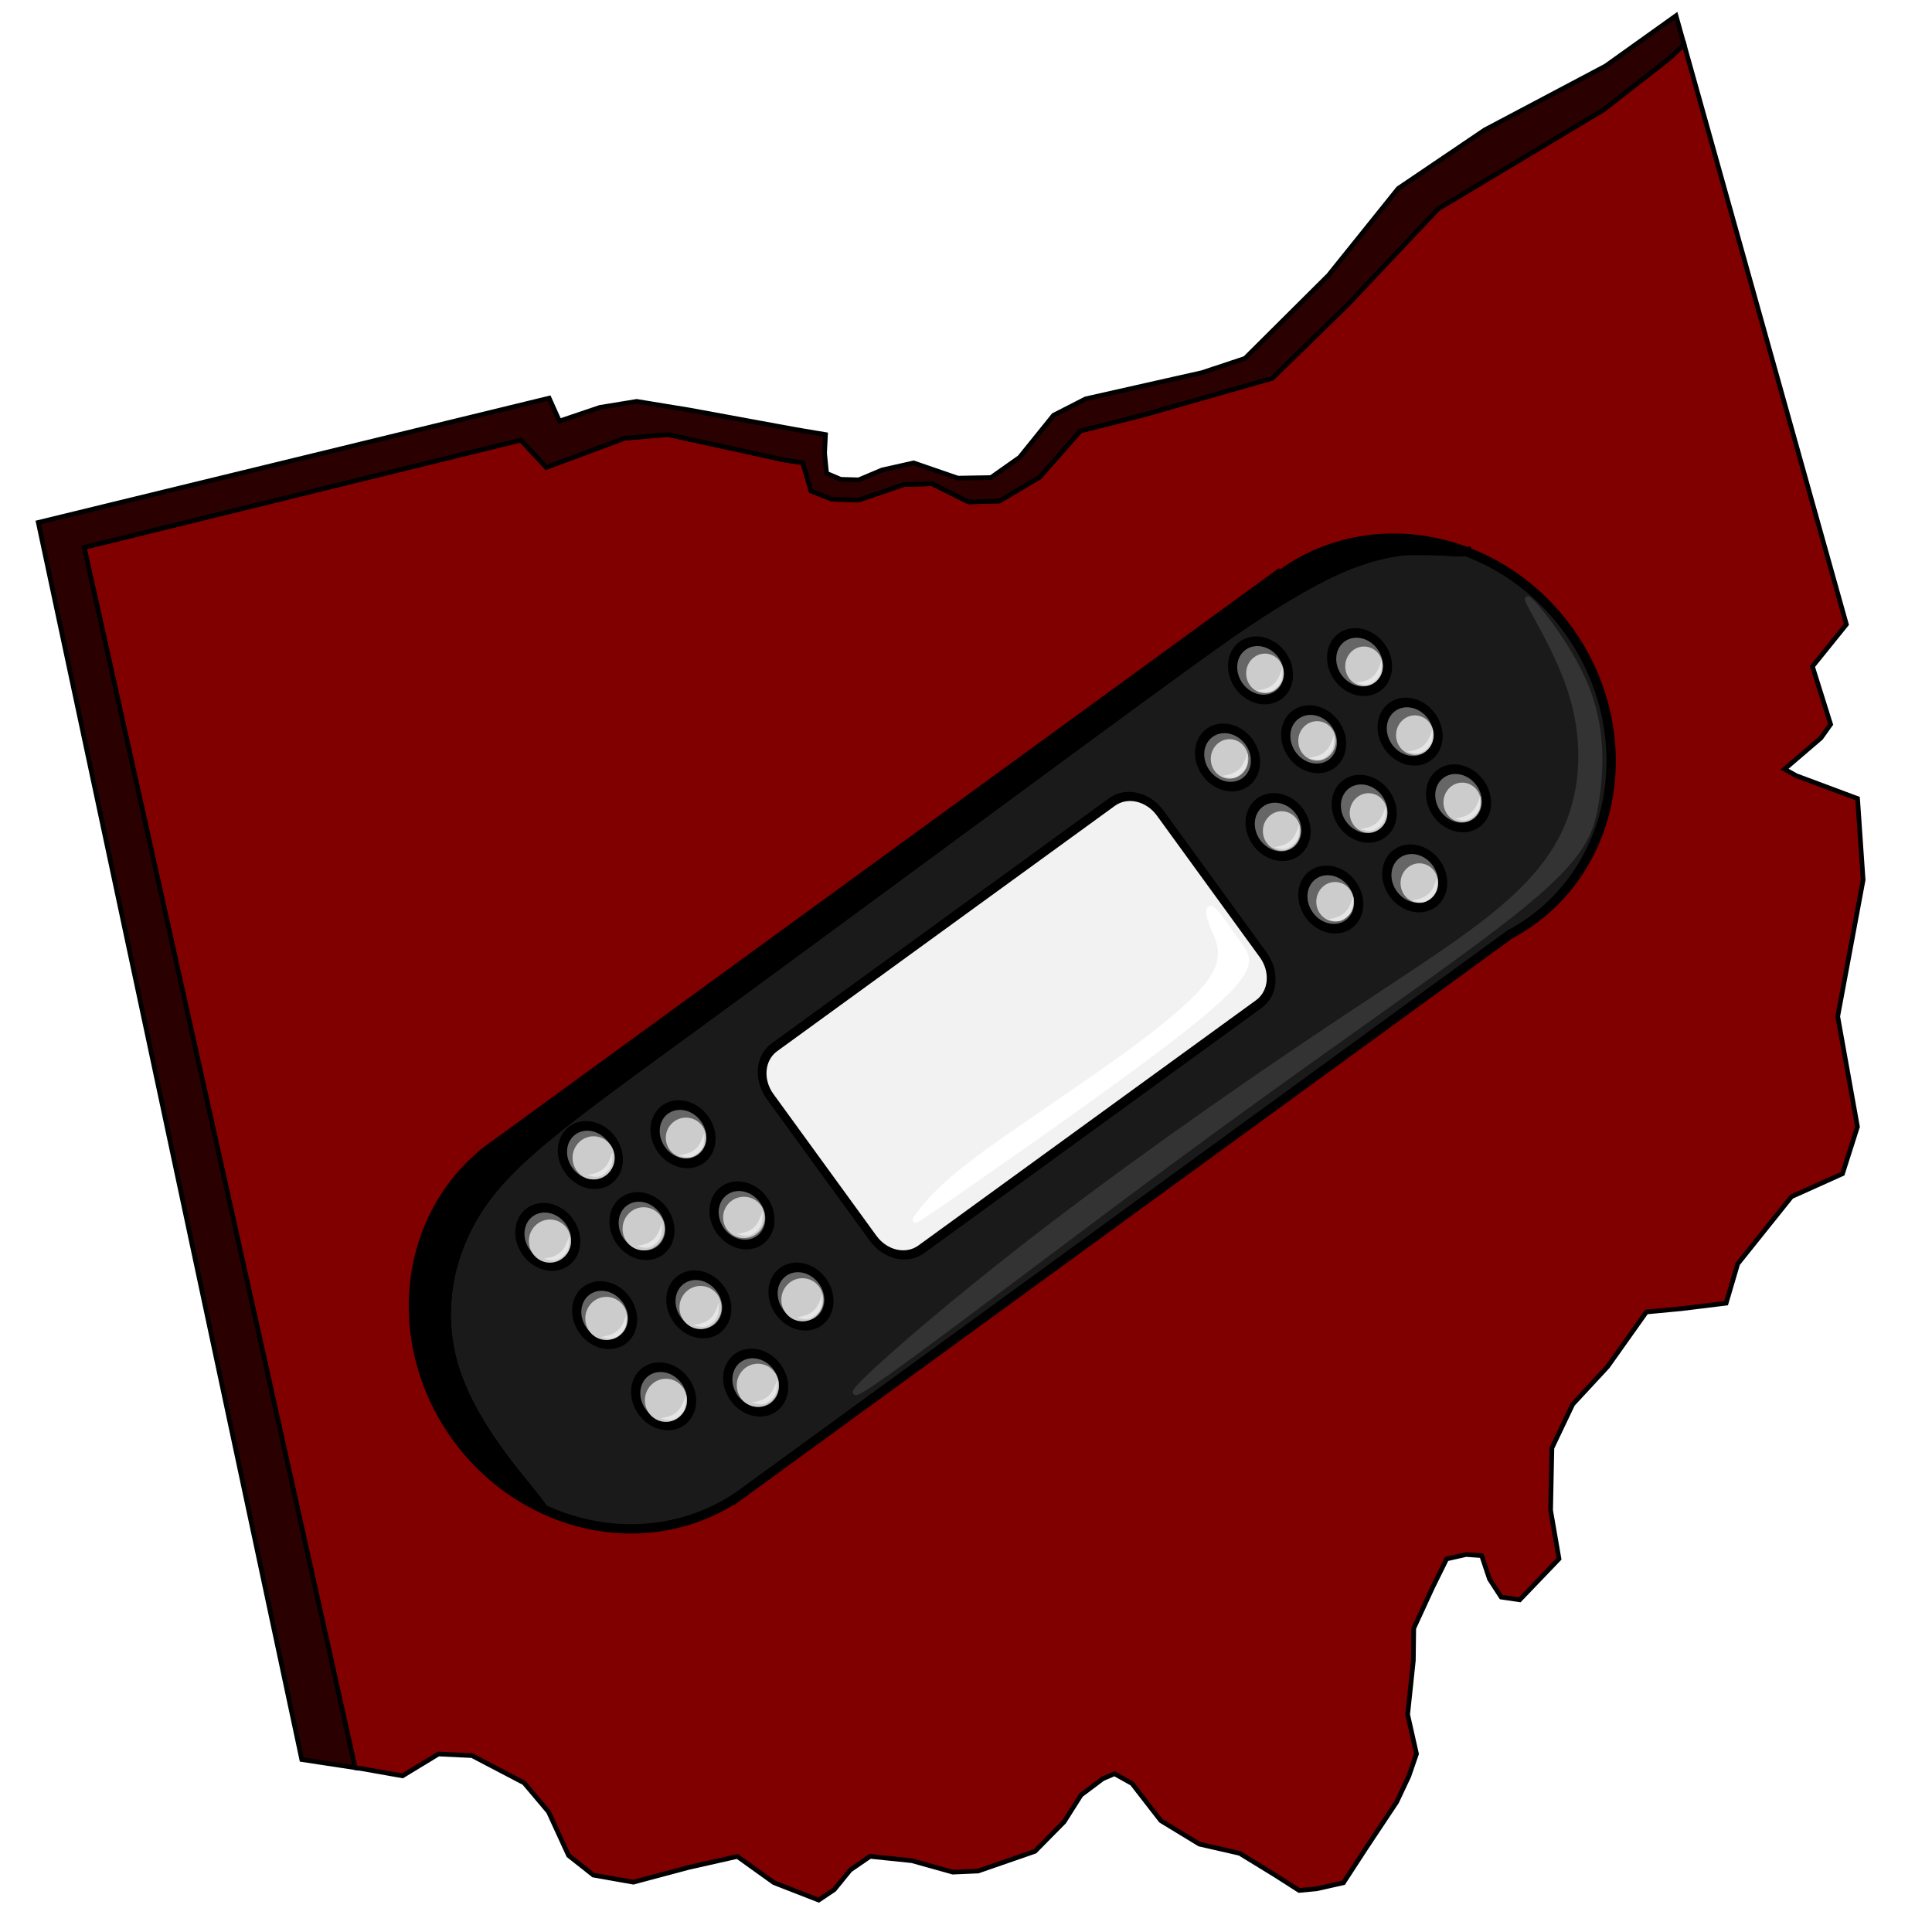 <?xml version="1.0" encoding="UTF-8" standalone="no"?>
<svg
   xmlns:dc="http://purl.org/dc/elements/1.1/"
   xmlns:cc="http://creativecommons.org/ns#"
   xmlns:rdf="http://www.w3.org/1999/02/22-rdf-syntax-ns#"
   xmlns:svg="http://www.w3.org/2000/svg"
   xmlns="http://www.w3.org/2000/svg"
   xmlns:sodipodi="http://sodipodi.sourceforge.net/DTD/sodipodi-0.dtd"
   xmlns:inkscape="http://www.inkscape.org/namespaces/inkscape"
   width="210"
   height="210"
   viewBox="0 0 210 210"
   version="1.1"
   id="svg219"
   inkscape:version="1.0.1 (3bc2e813f5, 2020-09-07)"
   sodipodi:docname="icon-greyscale3.svg">
  <defs
     id="defs213">
    <inkscape:path-effect
       effect="bspline"
       id="path-effect120"
       is_visible="true"
       lpeversion="1"
       weight="33.333"
       steps="2"
       helper_size="0"
       apply_no_weight="true"
       apply_with_weight="true"
       only_selected="false" />
    <inkscape:path-effect
       effect="bspline"
       id="path-effect124"
       is_visible="true"
       lpeversion="1"
       weight="33.333"
       steps="2"
       helper_size="0"
       apply_no_weight="true"
       apply_with_weight="true"
       only_selected="false" />
    <inkscape:path-effect
       effect="bspline"
       id="path-effect1095"
       is_visible="true"
       lpeversion="1"
       weight="33.333"
       steps="2"
       helper_size="0"
       apply_no_weight="true"
       apply_with_weight="true"
       only_selected="false" />
    <inkscape:path-effect
       effect="bspline"
       id="path-effect1114"
       is_visible="true"
       lpeversion="1"
       weight="33.333"
       steps="2"
       helper_size="0"
       apply_no_weight="true"
       apply_with_weight="true"
       only_selected="false" />
    <inkscape:path-effect
       effect="bspline"
       id="path-effect1123"
       is_visible="true"
       lpeversion="1"
       weight="33.333"
       steps="2"
       helper_size="0"
       apply_no_weight="true"
       apply_with_weight="true"
       only_selected="false" />
    <inkscape:path-effect
       effect="bspline"
       id="path-effect1132"
       is_visible="true"
       lpeversion="1"
       weight="33.333"
       steps="2"
       helper_size="0"
       apply_no_weight="true"
       apply_with_weight="true"
       only_selected="false" />
    <inkscape:path-effect
       effect="bspline"
       id="path-effect1141"
       is_visible="true"
       lpeversion="1"
       weight="33.333"
       steps="2"
       helper_size="0"
       apply_no_weight="true"
       apply_with_weight="true"
       only_selected="false" />
    <inkscape:path-effect
       effect="bspline"
       id="path-effect1150"
       is_visible="true"
       lpeversion="1"
       weight="33.333"
       steps="2"
       helper_size="0"
       apply_no_weight="true"
       apply_with_weight="true"
       only_selected="false" />
    <inkscape:path-effect
       effect="bspline"
       id="path-effect1159"
       is_visible="true"
       lpeversion="1"
       weight="33.333"
       steps="2"
       helper_size="0"
       apply_no_weight="true"
       apply_with_weight="true"
       only_selected="false" />
    <inkscape:path-effect
       effect="bspline"
       id="path-effect1168"
       is_visible="true"
       lpeversion="1"
       weight="33.333"
       steps="2"
       helper_size="0"
       apply_no_weight="true"
       apply_with_weight="true"
       only_selected="false" />
    <inkscape:path-effect
       effect="bspline"
       id="path-effect1177"
       is_visible="true"
       lpeversion="1"
       weight="33.333"
       steps="2"
       helper_size="0"
       apply_no_weight="true"
       apply_with_weight="true"
       only_selected="false" />
    <inkscape:path-effect
       effect="bspline"
       id="path-effect1186"
       is_visible="true"
       lpeversion="1"
       weight="33.333"
       steps="2"
       helper_size="0"
       apply_no_weight="true"
       apply_with_weight="true"
       only_selected="false" />
    <inkscape:path-effect
       effect="bspline"
       id="path-effect1195"
       is_visible="true"
       lpeversion="1"
       weight="33.333"
       steps="2"
       helper_size="0"
       apply_no_weight="true"
       apply_with_weight="true"
       only_selected="false" />
    <inkscape:path-effect
       effect="bspline"
       id="path-effect1204"
       is_visible="true"
       lpeversion="1"
       weight="33.333"
       steps="2"
       helper_size="0"
       apply_no_weight="true"
       apply_with_weight="true"
       only_selected="false" />
    <inkscape:path-effect
       effect="bspline"
       id="path-effect1213"
       is_visible="true"
       lpeversion="1"
       weight="33.333"
       steps="2"
       helper_size="0"
       apply_no_weight="true"
       apply_with_weight="true"
       only_selected="false" />
    <inkscape:path-effect
       effect="bspline"
       id="path-effect1222"
       is_visible="true"
       lpeversion="1"
       weight="33.333"
       steps="2"
       helper_size="0"
       apply_no_weight="true"
       apply_with_weight="true"
       only_selected="false" />
    <inkscape:path-effect
       effect="bspline"
       id="path-effect1231"
       is_visible="true"
       lpeversion="1"
       weight="33.333"
       steps="2"
       helper_size="0"
       apply_no_weight="true"
       apply_with_weight="true"
       only_selected="false" />
    <inkscape:path-effect
       effect="bspline"
       id="path-effect1240"
       is_visible="true"
       lpeversion="1"
       weight="33.333"
       steps="2"
       helper_size="0"
       apply_no_weight="true"
       apply_with_weight="true"
       only_selected="false" />
    <inkscape:path-effect
       effect="bspline"
       id="path-effect1249"
       is_visible="true"
       lpeversion="1"
       weight="33.333"
       steps="2"
       helper_size="0"
       apply_no_weight="true"
       apply_with_weight="true"
       only_selected="false" />
    <inkscape:path-effect
       effect="bspline"
       id="path-effect1258"
       is_visible="true"
       lpeversion="1"
       weight="33.333"
       steps="2"
       helper_size="0"
       apply_no_weight="true"
       apply_with_weight="true"
       only_selected="false" />
    <inkscape:path-effect
       effect="bspline"
       id="path-effect1267"
       is_visible="true"
       lpeversion="1"
       weight="33.333"
       steps="2"
       helper_size="0"
       apply_no_weight="true"
       apply_with_weight="true"
       only_selected="false" />
    <inkscape:path-effect
       effect="bspline"
       id="path-effect1276"
       is_visible="true"
       lpeversion="1"
       weight="33.333"
       steps="2"
       helper_size="0"
       apply_no_weight="true"
       apply_with_weight="true"
       only_selected="false" />
    <filter
       style="color-interpolation-filters:sRGB;"
       inkscape:label="Greyscale"
       id="filter15003">
      <feColorMatrix
         values="0.12 4.578 3.614 0.06 0 0.12 4.578 3.614 0.06 0 0.12 4.578 3.614 0.06 0 0 0 0 1 0 "
         id="feColorMatrix15001" />
    </filter>
    <filter
       style="color-interpolation-filters:sRGB;"
       inkscape:label="Greyscale"
       id="filter15007">
      <feColorMatrix
         values="0.12 4.578 3.614 0.06 0 0.12 4.578 3.614 0.06 0 0.12 4.578 3.614 0.06 0 0 0 0 1 0 "
         id="feColorMatrix15005" />
    </filter>
    <filter
       style="color-interpolation-filters:sRGB;"
       inkscape:label="Greyscale"
       id="filter15011">
      <feColorMatrix
         values="0.12 4.578 3.614 0.06 0 0.12 4.578 3.614 0.06 0 0.12 4.578 3.614 0.06 0 0 0 0 1 0 "
         id="feColorMatrix15009" />
    </filter>
    <filter
       style="color-interpolation-filters:sRGB;"
       inkscape:label="Greyscale"
       id="filter15015">
      <feColorMatrix
         values="0.12 4.578 3.614 0.06 0 0.12 4.578 3.614 0.06 0 0.12 4.578 3.614 0.06 0 0 0 0 1 0 "
         id="feColorMatrix15013" />
    </filter>
    <filter
       style="color-interpolation-filters:sRGB;"
       inkscape:label="Greyscale"
       id="filter15019">
      <feColorMatrix
         values="0.12 4.578 3.614 0.06 0 0.12 4.578 3.614 0.06 0 0.12 4.578 3.614 0.06 0 0 0 0 1 0 "
         id="feColorMatrix15017" />
    </filter>
    <filter
       style="color-interpolation-filters:sRGB;"
       inkscape:label="Greyscale"
       id="filter15023">
      <feColorMatrix
         values="0.12 4.578 3.614 0.06 0 0.12 4.578 3.614 0.06 0 0.12 4.578 3.614 0.06 0 0 0 0 1 0 "
         id="feColorMatrix15021" />
    </filter>
    <filter
       style="color-interpolation-filters:sRGB;"
       inkscape:label="Greyscale"
       id="filter15027">
      <feColorMatrix
         values="0.12 4.578 3.614 0.06 0 0.12 4.578 3.614 0.06 0 0.12 4.578 3.614 0.06 0 0 0 0 1 0 "
         id="feColorMatrix15025" />
    </filter>
    <filter
       style="color-interpolation-filters:sRGB;"
       inkscape:label="Greyscale"
       id="filter15031">
      <feColorMatrix
         values="0.12 4.578 3.614 0.06 0 0.12 4.578 3.614 0.06 0 0.12 4.578 3.614 0.06 0 0 0 0 1 0 "
         id="feColorMatrix15029" />
    </filter>
    <filter
       style="color-interpolation-filters:sRGB;"
       inkscape:label="Greyscale"
       id="filter15035">
      <feColorMatrix
         values="0.12 4.578 3.614 0.06 0 0.12 4.578 3.614 0.06 0 0.12 4.578 3.614 0.06 0 0 0 0 1 0 "
         id="feColorMatrix15033" />
    </filter>
    <filter
       style="color-interpolation-filters:sRGB;"
       inkscape:label="Greyscale"
       id="filter15039">
      <feColorMatrix
         values="0.12 4.578 3.614 0.06 0 0.12 4.578 3.614 0.06 0 0.12 4.578 3.614 0.06 0 0 0 0 1 0 "
         id="feColorMatrix15037" />
    </filter>
    <filter
       style="color-interpolation-filters:sRGB;"
       inkscape:label="Greyscale"
       id="filter15043">
      <feColorMatrix
         values="0.12 4.578 3.614 0.06 0 0.12 4.578 3.614 0.06 0 0.12 4.578 3.614 0.06 0 0 0 0 1 0 "
         id="feColorMatrix15041" />
    </filter>
    <filter
       style="color-interpolation-filters:sRGB;"
       inkscape:label="Greyscale"
       id="filter15047">
      <feColorMatrix
         values="0.12 4.578 3.614 0.06 0 0.12 4.578 3.614 0.06 0 0.12 4.578 3.614 0.06 0 0 0 0 1 0 "
         id="feColorMatrix15045" />
    </filter>
    <filter
       style="color-interpolation-filters:sRGB;"
       inkscape:label="Greyscale"
       id="filter15051">
      <feColorMatrix
         values="0.12 4.578 3.614 0.06 0 0.12 4.578 3.614 0.06 0 0.12 4.578 3.614 0.06 0 0 0 0 1 0 "
         id="feColorMatrix15049" />
    </filter>
    <filter
       style="color-interpolation-filters:sRGB;"
       inkscape:label="Greyscale"
       id="filter15055">
      <feColorMatrix
         values="0.12 4.578 3.614 0.06 0 0.12 4.578 3.614 0.06 0 0.12 4.578 3.614 0.06 0 0 0 0 1 0 "
         id="feColorMatrix15053" />
    </filter>
    <filter
       style="color-interpolation-filters:sRGB;"
       inkscape:label="Greyscale"
       id="filter15059">
      <feColorMatrix
         values="0.12 4.578 3.614 0.06 0 0.12 4.578 3.614 0.06 0 0.12 4.578 3.614 0.06 0 0 0 0 1 0 "
         id="feColorMatrix15057" />
    </filter>
    <filter
       style="color-interpolation-filters:sRGB;"
       inkscape:label="Greyscale"
       id="filter15063">
      <feColorMatrix
         values="0.12 4.578 3.614 0.06 0 0.12 4.578 3.614 0.06 0 0.12 4.578 3.614 0.06 0 0 0 0 1 0 "
         id="feColorMatrix15061" />
    </filter>
    <filter
       style="color-interpolation-filters:sRGB;"
       inkscape:label="Greyscale"
       id="filter15067">
      <feColorMatrix
         values="0.12 4.578 3.614 0.06 0 0.12 4.578 3.614 0.06 0 0.12 4.578 3.614 0.06 0 0 0 0 1 0 "
         id="feColorMatrix15065" />
    </filter>
    <filter
       style="color-interpolation-filters:sRGB;"
       inkscape:label="Greyscale"
       id="filter15071">
      <feColorMatrix
         values="0.12 4.578 3.614 0.06 0 0.12 4.578 3.614 0.06 0 0.12 4.578 3.614 0.06 0 0 0 0 1 0 "
         id="feColorMatrix15069" />
    </filter>
    <filter
       style="color-interpolation-filters:sRGB;"
       inkscape:label="Greyscale"
       id="filter15075">
      <feColorMatrix
         values="0.12 4.578 3.614 0.06 0 0.12 4.578 3.614 0.06 0 0.12 4.578 3.614 0.06 0 0 0 0 1 0 "
         id="feColorMatrix15073" />
    </filter>
    <filter
       style="color-interpolation-filters:sRGB;"
       inkscape:label="Greyscale"
       id="filter15079">
      <feColorMatrix
         values="0.12 4.578 3.614 0.06 0 0.12 4.578 3.614 0.06 0 0.12 4.578 3.614 0.06 0 0 0 0 1 0 "
         id="feColorMatrix15077" />
    </filter>
    <filter
       style="color-interpolation-filters:sRGB;"
       inkscape:label="Greyscale"
       id="filter15083">
      <feColorMatrix
         values="0.12 4.578 3.614 0.06 0 0.12 4.578 3.614 0.06 0 0.12 4.578 3.614 0.06 0 0 0 0 1 0 "
         id="feColorMatrix15081" />
    </filter>
    <filter
       style="color-interpolation-filters:sRGB;"
       inkscape:label="Greyscale"
       id="filter15087">
      <feColorMatrix
         values="0.12 4.578 3.614 0.06 0 0.12 4.578 3.614 0.06 0 0.12 4.578 3.614 0.06 0 0 0 0 1 0 "
         id="feColorMatrix15085" />
    </filter>
    <filter
       style="color-interpolation-filters:sRGB;"
       inkscape:label="Greyscale"
       id="filter15091">
      <feColorMatrix
         values="0.12 4.578 3.614 0.06 0 0.12 4.578 3.614 0.06 0 0.12 4.578 3.614 0.06 0 0 0 0 1 0 "
         id="feColorMatrix15089" />
    </filter>
    <filter
       style="color-interpolation-filters:sRGB;"
       inkscape:label="Greyscale"
       id="filter15095">
      <feColorMatrix
         values="0.12 4.578 3.614 0.06 0 0.12 4.578 3.614 0.06 0 0.12 4.578 3.614 0.06 0 0 0 0 1 0 "
         id="feColorMatrix15093" />
    </filter>
    <filter
       style="color-interpolation-filters:sRGB;"
       inkscape:label="Greyscale"
       id="filter15099">
      <feColorMatrix
         values="0.12 4.578 3.614 0.06 0 0.12 4.578 3.614 0.06 0 0.12 4.578 3.614 0.06 0 0 0 0 1 0 "
         id="feColorMatrix15097" />
    </filter>
    <filter
       style="color-interpolation-filters:sRGB;"
       inkscape:label="Greyscale"
       id="filter15103">
      <feColorMatrix
         values="0.12 4.578 3.614 0.06 0 0.12 4.578 3.614 0.06 0 0.12 4.578 3.614 0.06 0 0 0 0 1 0 "
         id="feColorMatrix15101" />
    </filter>
    <filter
       style="color-interpolation-filters:sRGB;"
       inkscape:label="Greyscale"
       id="filter15107">
      <feColorMatrix
         values="0.12 4.578 3.614 0.06 0 0.12 4.578 3.614 0.06 0 0.12 4.578 3.614 0.06 0 0 0 0 1 0 "
         id="feColorMatrix15105" />
    </filter>
    <filter
       style="color-interpolation-filters:sRGB;"
       inkscape:label="Greyscale"
       id="filter15111">
      <feColorMatrix
         values="0.12 4.578 3.614 0.06 0 0.12 4.578 3.614 0.06 0 0.12 4.578 3.614 0.06 0 0 0 0 1 0 "
         id="feColorMatrix15109" />
    </filter>
    <filter
       style="color-interpolation-filters:sRGB;"
       inkscape:label="Greyscale"
       id="filter15115">
      <feColorMatrix
         values="0.12 4.578 3.614 0.06 0 0.12 4.578 3.614 0.06 0 0.12 4.578 3.614 0.06 0 0 0 0 1 0 "
         id="feColorMatrix15113" />
    </filter>
    <filter
       style="color-interpolation-filters:sRGB;"
       inkscape:label="Greyscale"
       id="filter15119">
      <feColorMatrix
         values="0.12 4.578 3.614 0.06 0 0.12 4.578 3.614 0.06 0 0.12 4.578 3.614 0.06 0 0 0 0 1 0 "
         id="feColorMatrix15117" />
    </filter>
    <filter
       style="color-interpolation-filters:sRGB;"
       inkscape:label="Greyscale"
       id="filter15123">
      <feColorMatrix
         values="0.12 4.578 3.614 0.06 0 0.12 4.578 3.614 0.06 0 0.12 4.578 3.614 0.06 0 0 0 0 1 0 "
         id="feColorMatrix15121" />
    </filter>
    <filter
       style="color-interpolation-filters:sRGB;"
       inkscape:label="Greyscale"
       id="filter15127">
      <feColorMatrix
         values="0.12 4.578 3.614 0.06 0 0.12 4.578 3.614 0.06 0 0.12 4.578 3.614 0.06 0 0 0 0 1 0 "
         id="feColorMatrix15125" />
    </filter>
    <filter
       style="color-interpolation-filters:sRGB;"
       inkscape:label="Greyscale"
       id="filter15131">
      <feColorMatrix
         values="0.12 4.578 3.614 0.06 0 0.12 4.578 3.614 0.06 0 0.12 4.578 3.614 0.06 0 0 0 0 1 0 "
         id="feColorMatrix15129" />
    </filter>
    <filter
       style="color-interpolation-filters:sRGB;"
       inkscape:label="Greyscale"
       id="filter15135">
      <feColorMatrix
         values="0.12 4.578 3.614 0.06 0 0.12 4.578 3.614 0.06 0 0.12 4.578 3.614 0.06 0 0 0 0 1 0 "
         id="feColorMatrix15133" />
    </filter>
    <filter
       style="color-interpolation-filters:sRGB;"
       inkscape:label="Greyscale"
       id="filter15139">
      <feColorMatrix
         values="0.12 4.578 3.614 0.06 0 0.12 4.578 3.614 0.06 0 0.12 4.578 3.614 0.06 0 0 0 0 1 0 "
         id="feColorMatrix15137" />
    </filter>
    <filter
       style="color-interpolation-filters:sRGB;"
       inkscape:label="Greyscale"
       id="filter15143">
      <feColorMatrix
         values="0.12 4.578 3.614 0.06 0 0.12 4.578 3.614 0.06 0 0.12 4.578 3.614 0.06 0 0 0 0 1 0 "
         id="feColorMatrix15141" />
    </filter>
    <filter
       style="color-interpolation-filters:sRGB;"
       inkscape:label="Greyscale"
       id="filter15147">
      <feColorMatrix
         values="0.12 4.578 3.614 0.06 0 0.12 4.578 3.614 0.06 0 0.12 4.578 3.614 0.06 0 0 0 0 1 0 "
         id="feColorMatrix15145" />
    </filter>
    <filter
       style="color-interpolation-filters:sRGB;"
       inkscape:label="Greyscale"
       id="filter15151">
      <feColorMatrix
         values="0.12 4.578 3.614 0.06 0 0.12 4.578 3.614 0.06 0 0.12 4.578 3.614 0.06 0 0 0 0 1 0 "
         id="feColorMatrix15149" />
    </filter>
    <filter
       style="color-interpolation-filters:sRGB;"
       inkscape:label="Greyscale"
       id="filter15155">
      <feColorMatrix
         values="0.12 4.578 3.614 0.06 0 0.12 4.578 3.614 0.06 0 0.12 4.578 3.614 0.06 0 0 0 0 1 0 "
         id="feColorMatrix15153" />
    </filter>
    <filter
       style="color-interpolation-filters:sRGB;"
       inkscape:label="Greyscale"
       id="filter15159">
      <feColorMatrix
         values="0.12 4.578 3.614 0.06 0 0.12 4.578 3.614 0.06 0 0.12 4.578 3.614 0.06 0 0 0 0 1 0 "
         id="feColorMatrix15157" />
    </filter>
    <filter
       style="color-interpolation-filters:sRGB;"
       inkscape:label="Greyscale"
       id="filter15163">
      <feColorMatrix
         values="0.12 4.578 3.614 0.06 0 0.12 4.578 3.614 0.06 0 0.12 4.578 3.614 0.06 0 0 0 0 1 0 "
         id="feColorMatrix15161" />
    </filter>
    <filter
       style="color-interpolation-filters:sRGB;"
       inkscape:label="Greyscale"
       id="filter15167">
      <feColorMatrix
         values="0.12 4.578 3.614 0.06 0 0.12 4.578 3.614 0.06 0 0.12 4.578 3.614 0.06 0 0 0 0 1 0 "
         id="feColorMatrix15165" />
    </filter>
    <filter
       style="color-interpolation-filters:sRGB;"
       inkscape:label="Greyscale"
       id="filter15171">
      <feColorMatrix
         values="0.12 4.578 3.614 0.06 0 0.12 4.578 3.614 0.06 0 0.12 4.578 3.614 0.06 0 0 0 0 1 0 "
         id="feColorMatrix15169" />
    </filter>
    <filter
       style="color-interpolation-filters:sRGB;"
       inkscape:label="Greyscale"
       id="filter15175">
      <feColorMatrix
         values="0.12 4.578 3.614 0.06 0 0.12 4.578 3.614 0.06 0 0.12 4.578 3.614 0.06 0 0 0 0 1 0 "
         id="feColorMatrix15173" />
    </filter>
    <filter
       style="color-interpolation-filters:sRGB;"
       inkscape:label="Greyscale"
       id="filter15179">
      <feColorMatrix
         values="0.12 4.578 3.614 0.06 0 0.12 4.578 3.614 0.06 0 0.12 4.578 3.614 0.06 0 0 0 0 1 0 "
         id="feColorMatrix15177" />
    </filter>
  </defs>
  <sodipodi:namedview
     id="base"
     pagecolor="#ffffff"
     bordercolor="#666666"
     borderopacity="1.0"
     inkscape:pageopacity="0.0"
     inkscape:pageshadow="2"
     inkscape:zoom="1.979899"
     inkscape:cx="124.2739"
     inkscape:cy="176.32256"
     inkscape:document-units="mm"
     inkscape:current-layer="layer1"
     inkscape:document-rotation="0"
     showgrid="false"
     inkscape:window-width="1267"
     inkscape:window-height="1040"
     inkscape:window-x="156"
     inkscape:window-y="0"
     inkscape:window-maximized="0" />
  <g
     inkscape:label="Layer 1"
     inkscape:groupmode="layer"
     id="layer1">
    <path
       id="path40"
       style="fill:#800000;stroke:#000000;stroke-width:0.508px;stroke-linecap:butt;stroke-linejoin:miter;stroke-opacity:1;filter:url(#filter15003)"
       d="m 38.598,192.136 0.816,0.124 4.336,0.768 3.907,-2.376 3.647,0.175 5.664,2.964 2.652,3.144 2.181,4.746 2.701,2.135 4.337,0.768 6.022,-1.606 5.284,-1.191 3.973,2.846 4.868,1.896 1.688,-1.129 1.739,-2.137 2.163,-1.485 4.548,0.472 4.444,1.243 2.748,-0.12 6.179,-2.142 3.164,-3.207 1.843,-2.91 2.374,-1.781 1.268,-0.535 1.906,1.066 3.129,4.034 4.184,2.548 4.39,1.006 3.866,2.372 2.595,1.66 1.903,-0.181 2.906,-0.654 2.474,-3.801 3.317,-4.987 1.315,-2.791 0.839,-2.434 -0.963,-4.272 0.619,-5.876 0.043,-3.501 2.05,-4.453 1.525,-3.087 2.114,-0.477 1.692,0.118 0.853,2.552 1.273,1.958 2.011,0.295 4.27,-4.454 -0.913,-5.282 0.141,-6.766 2.261,-4.75 3.795,-4.097 4.214,-5.938 3.805,-0.359 4.862,-0.597 1.258,-4.273 5.849,-7.304 5.544,-2.496 1.625,-5.105 -2.146,-11.988 2.762,-14.84 -0.605,-8.842 -6.668,-2.489 -1.27,-0.711 3.955,-3.387 1.053,-1.484 -1.973,-6.29 3.689,-4.573 -17.644,-63.037 -1.541,1.463 -7.219,5.637 -17.998,10.778 -9.791,10.384 -8.207,8.01 -13.845,3.955 -7.022,1.78 -4.45,5.044 -4.351,2.571 -3.362,0.098 -3.955,-1.977 -3.066,0.098 -4.944,1.682 -2.868,-0.1 -2.274,-0.89 -0.89,-3.065 -1.978,-0.296 -12.658,-2.769 -4.746,0.395 -8.505,3.165 -2.769,-2.967 -47.468,11.67 z" />
    <path
       id="path63"
       style="fill:#2b0000;stroke:#000000;stroke-width:0.508px;stroke-linecap:butt;stroke-linejoin:miter;stroke-opacity:1;filter:url(#filter15007)"
       d="M 38.598,192.136 9.144,59.498 56.612,47.829 l 2.769,2.967 8.505,-3.165 4.746,-0.395 12.658,2.769 1.978,0.296 0.89,3.065 2.274,0.89 2.868,0.1 4.944,-1.682 3.066,-0.098 3.955,1.977 3.362,-0.098 4.351,-2.571 4.45,-5.044 7.022,-1.78 13.845,-3.955 8.207,-8.01 9.791,-10.384 17.998,-10.778 7.219,-5.637 1.541,-1.463 -0.875,-3.126 -7.651,5.465 -13.145,6.954 -9.394,6.357 -7.588,9.442 -9.069,9.027 -4.648,1.547 -5.02,1.13 -7.661,1.727 -3.484,1.783 -3.688,4.572 -3.114,2.199 -3.594,0.062 -4.815,-1.658 -3.434,0.773 -2.535,1.07 -1.956,-0.057 -1.535,-0.652 -0.217,-2.196 0.101,-2.018 -3.173,-0.531 -11.583,-2.129 -5.765,-0.946 -4.016,0.657 -4.384,1.486 L 59.69,43.276 4.163,56.788 32.802,191.255 Z" />
    <g
       id="g1267"
       transform="matrix(2.899,-2.106,2.423,3.335,-363.276,39.821)"
       style="fill:#666666;filter:url(#filter15011)">
      <path
         id="rect169"
         style="fill:#1a1a1a;fill-opacity:1;stroke:#000000;stroke-width:1.829"
         d="m 309.41,345.564 a 41.872,39.146 54 0 0 37.779,-2.039 l 0.023,0.031 0.789,-0.574 a 41.872,39.146 54 0 0 0.805,-0.564 41.872,39.146 54 0 0 0.854,-0.639 L 499.344,233.027 a 41.872,39.146 54 0 0 4.387,-2.73 41.872,39.146 54 0 0 7.057,-56.889 41.872,39.146 54 0 0 -19.982,-15.32 c -1.011,0.089 -2.044,0.026 -3.125,-0.053 -2.441,-0.179 -5.059,-0.178 -6.785,-0.178 -1.726,0 -2.561,-5.7e-4 -4.764,0.416 -1.101,0.208 -2.543,0.521 -4.27,1.027 -1.726,0.506 -3.736,1.205 -5.969,2.188 -2.232,0.982 -4.687,2.246 -7.246,3.689 -2.56,1.443 -5.224,3.065 -7.873,4.762 -2.649,1.696 -5.282,3.468 -9.865,6.727 -4.583,3.259 -11.116,8.005 -21.562,15.654 -20.893,15.298 -57.439,42.204 -81.189,59.525 -5.938,4.33 -11.077,8.061 -15.543,11.371 -4.466,3.31 -8.26,6.199 -11.512,8.844 -3.252,2.645 -5.96,5.047 -8.254,7.383 -2.294,2.335 -4.171,4.605 -5.764,6.986 -1.592,2.381 -2.898,4.873 -3.914,7.434 -1.016,2.561 -1.742,5.189 -2.174,7.842 -0.432,2.653 -0.568,5.329 -0.408,7.986 0.16,2.657 0.618,5.295 1.377,7.869 0.759,2.574 1.82,5.086 3.047,7.482 1.227,2.397 2.62,4.678 4.045,6.795 2.85,4.234 5.826,7.807 7.85,10.307 1.012,1.25 1.784,2.233 2.305,2.996 0.131,0.192 0.1,0.258 0.199,0.424 z"
         transform="matrix(0.125,0.079,-0.091,0.109,67.737,22.464)" />
      <path
         id="path115"
         style="fill:#000000;fill-opacity:1;stroke:#000000;stroke-width:1.829"
         d="m 309.41,345.564 c -0.099,-0.165 -0.068,-0.232 -0.199,-0.424 -0.521,-0.764 -1.293,-1.746 -2.305,-2.996 -2.024,-2.5 -5,-6.073 -7.85,-10.307 -1.425,-2.117 -2.818,-4.398 -4.045,-6.795 -1.227,-2.397 -2.288,-4.908 -3.047,-7.482 -0.759,-2.574 -1.217,-5.212 -1.377,-7.869 -0.16,-2.657 -0.023,-5.334 0.408,-7.986 0.432,-2.653 1.158,-5.281 2.174,-7.842 1.016,-2.561 2.322,-5.052 3.914,-7.434 1.592,-2.381 3.47,-4.651 5.764,-6.986 2.294,-2.335 5.002,-4.738 8.254,-7.383 3.252,-2.645 7.046,-5.534 11.512,-8.844 4.466,-3.31 9.605,-7.041 15.543,-11.371 23.75,-17.322 60.297,-44.228 81.189,-59.525 10.446,-7.649 16.979,-12.395 21.562,-15.654 4.583,-3.259 7.216,-5.03 9.865,-6.727 2.649,-1.696 5.314,-3.318 7.873,-4.762 2.56,-1.443 5.014,-2.707 7.246,-3.689 2.232,-0.982 4.243,-1.682 5.969,-2.188 1.726,-0.506 3.168,-0.819 4.27,-1.027 2.203,-0.417 3.037,-0.416 4.764,-0.416 1.726,0 4.345,-9.2e-4 6.785,0.178 1.081,0.079 2.114,0.142 3.125,0.053 a 41.872,39.146 54 0 0 -36.299,4.455 41.872,39.146 54 0 0 -0.488,0.359 l -0.197,-0.273 -153.436,111.475 a 41.872,39.146 54 0 0 -0.801,0.564 41.872,39.146 54 0 0 -0.857,0.641 l -0.719,0.523 0.019,0.027 a 41.872,39.146 54 0 0 -5.502,55.693 41.872,39.146 54 0 0 16.885,14.012 z"
         transform="matrix(0.125,0.079,-0.091,0.109,67.737,22.464)" />
      <path
         id="rect167"
         style="fill:#f2f2f2;stroke:#000000;stroke-width:0.252"
         d="m 88.884,78.322 h 12.661 c 0.545,0 0.983,0.439 0.983,0.983 v 4.62 c 0,0.545 -0.439,0.983 -0.983,0.983 H 88.884 c -0.545,0 -0.983,-0.439 -0.983,-0.983 v -4.62 c 0,-0.545 0.439,-0.983 0.983,-0.983 z" />
      <g
         id="g1188"
         transform="translate(0.709,0.047)"
         style="fill:#666666">
        <path
           id="path1017"
           style="fill:#666666;fill-opacity:1;stroke:#000000;stroke-width:0.265"
           d="m 85.186,78.714 a 0.803,0.803 0 0 1 -0.803,0.803 0.803,0.803 0 0 1 -0.803,-0.803 0.803,0.803 0 0 1 0.803,-0.803 0.803,0.803 0 0 1 0.803,0.803 z" />
        <path
           id="path1017-0"
           style="fill:#666666;fill-opacity:1;stroke:#000000;stroke-width:0.265"
           d="m 85.186,81.359 a 0.803,0.803 0 0 1 -0.803,0.803 0.803,0.803 0 0 1 -0.803,-0.803 0.803,0.803 0 0 1 0.803,-0.803 0.803,0.803 0 0 1 0.803,0.803 z" />
        <path
           id="path1017-9"
           style="fill:#666666;fill-opacity:1;stroke:#000000;stroke-width:0.265"
           d="m 85.186,84.005 a 0.803,0.803 0 0 1 -0.803,0.803 0.803,0.803 0 0 1 -0.803,-0.803 0.803,0.803 0 0 1 0.803,-0.803 0.803,0.803 0 0 1 0.803,0.803 z" />
      </g>
      <path
         id="path1017-6"
         style="fill:#666666;fill-opacity:1;stroke:#000000;stroke-width:0.265"
         d="m 83.249,80.084 a 0.803,0.803 0 0 1 -0.803,0.803 0.803,0.803 0 0 1 -0.803,-0.803 0.803,0.803 0 0 1 0.803,-0.803 0.803,0.803 0 0 1 0.803,0.803 z" />
      <path
         id="path1017-2"
         style="fill:#666666;fill-opacity:1;stroke:#000000;stroke-width:0.265"
         d="m 83.249,82.635 a 0.803,0.803 0 0 1 -0.803,0.803 0.803,0.803 0 0 1 -0.803,-0.803 0.803,0.803 0 0 1 0.803,-0.803 0.803,0.803 0 0 1 0.803,0.803 z" />
      <path
         id="path1017-7"
         style="fill:#666666;fill-opacity:1;stroke:#000000;stroke-width:0.265"
         d="m 83.249,85.186 a 0.803,0.803 0 0 1 -0.803,0.803 0.803,0.803 0 0 1 -0.803,-0.803 0.803,0.803 0 0 1 0.803,-0.803 0.803,0.803 0 0 1 0.803,0.803 z" />
      <g
         id="g1193"
         transform="translate(0.283,0.449)"
         style="fill:#666666">
        <path
           id="path1017-4"
           style="fill:#666666;fill-opacity:1;stroke:#000000;stroke-width:0.265"
           d="m 105.692,78.714 a 0.803,0.803 0 0 1 -0.803,0.803 0.803,0.803 0 0 1 -0.803,-0.803 0.803,0.803 0 0 1 0.803,-0.803 0.803,0.803 0 0 1 0.803,0.803 z" />
        <path
           id="path1017-86"
           style="fill:#666666;fill-opacity:1;stroke:#000000;stroke-width:0.265"
           d="m 105.692,80.981 a 0.803,0.803 0 0 1 -0.803,0.803 0.803,0.803 0 0 1 -0.803,-0.803 0.803,0.803 0 0 1 0.803,-0.803 0.803,0.803 0 0 1 0.803,0.803 z" />
        <path
           id="path1017-89"
           style="fill:#666666;fill-opacity:1;stroke:#000000;stroke-width:0.265"
           d="m 105.692,83.344 a 0.803,0.803 0 0 1 -0.803,0.803 0.803,0.803 0 0 1 -0.803,-0.803 0.803,0.803 0 0 1 0.803,-0.803 0.803,0.803 0 0 1 0.803,0.803 z" />
      </g>
      <g
         id="g1198"
         transform="translate(0.644,1.394)"
         style="fill:#666666">
        <path
           id="path1017-76"
           style="fill:#666666;fill-opacity:1;stroke:#000000;stroke-width:0.265"
           d="m 107.77,78.714 a 0.803,0.803 0 0 1 -0.803,0.803 0.803,0.803 0 0 1 -0.803,-0.803 0.803,0.803 0 0 1 0.803,-0.803 0.803,0.803 0 0 1 0.803,0.803 z" />
        <path
           id="path1017-27"
           style="fill:#666666;fill-opacity:1;stroke:#000000;stroke-width:0.265"
           d="m 107.77,80.981 a 0.803,0.803 0 0 1 -0.803,0.803 0.803,0.803 0 0 1 -0.803,-0.803 0.803,0.803 0 0 1 0.803,-0.803 0.803,0.803 0 0 1 0.803,0.803 z" />
        <path
           id="path1017-85"
           style="fill:#666666;fill-opacity:1;stroke:#000000;stroke-width:0.265"
           d="m 107.77,83.249 a 0.803,0.803 0 0 1 -0.803,0.803 0.803,0.803 0 0 1 -0.803,-0.803 0.803,0.803 0 0 1 0.803,-0.803 0.803,0.803 0 0 1 0.803,0.803 z" />
      </g>
      <g
         id="g1203"
         transform="translate(0.925,0.459)"
         style="fill:#666666">
        <path
           id="path1017-8"
           style="fill:#666666;fill-opacity:1;stroke:#000000;stroke-width:0.265"
           d="m 109.991,78.714 a 0.803,0.803 0 0 1 -0.803,0.803 0.803,0.803 0 0 1 -0.803,-0.803 0.803,0.803 0 0 1 0.803,-0.803 0.803,0.803 0 0 1 0.803,0.803 z" />
        <path
           id="path1017-1"
           style="fill:#666666;fill-opacity:1;stroke:#000000;stroke-width:0.265"
           d="m 109.991,80.981 a 0.803,0.803 0 0 1 -0.803,0.803 0.803,0.803 0 0 1 -0.803,-0.803 0.803,0.803 0 0 1 0.803,-0.803 0.803,0.803 0 0 1 0.803,0.803 z" />
        <path
           id="path1017-81"
           style="fill:#666666;fill-opacity:1;stroke:#000000;stroke-width:0.265"
           d="m 109.991,83.155 a 0.803,0.803 0 0 1 -0.803,0.803 0.803,0.803 0 0 1 -0.803,-0.803 0.803,0.803 0 0 1 0.803,-0.803 0.803,0.803 0 0 1 0.803,0.803 z" />
      </g>
      <g
         id="g1178"
         transform="translate(0.094,0.236)"
         style="fill:#666666">
        <path
           id="path1017-3"
           style="fill:#666666;fill-opacity:1;stroke:#000000;stroke-width:0.265"
           d="m 80.651,78.619 a 0.803,0.803 0 0 1 -0.803,0.803 0.803,0.803 0 0 1 -0.803,-0.803 0.803,0.803 0 0 1 0.803,-0.803 0.803,0.803 0 0 1 0.803,0.803 z" />
        <path
           id="path1017-34"
           style="fill:#666666;fill-opacity:1;stroke:#000000;stroke-width:0.265"
           d="m 80.651,81.17 a 0.803,0.803 0 0 1 -0.803,0.803 0.803,0.803 0 0 1 -0.803,-0.803 0.803,0.803 0 0 1 0.803,-0.803 0.803,0.803 0 0 1 0.803,0.803 z" />
        <path
           id="path1017-42"
           style="fill:#666666;fill-opacity:1;stroke:#000000;stroke-width:0.265"
           d="m 80.651,83.816 a 0.803,0.803 0 0 1 -0.803,0.803 0.803,0.803 0 0 1 -0.803,-0.803 0.803,0.803 0 0 1 0.803,-0.803 0.803,0.803 0 0 1 0.803,0.803 z" />
      </g>
      <path
         id="path1017-6-1"
         style="fill:#666666;fill-opacity:1;stroke:#000000;stroke-width:0.265"
         d="m 83.249,77.769 a 0.803,0.803 0 0 1 -0.803,0.803 0.803,0.803 0 0 1 -0.803,-0.803 0.803,0.803 0 0 1 0.803,-0.803 0.803,0.803 0 0 1 0.803,0.803 z" />
      <path
         id="path1017-6-0"
         style="fill:#666666;fill-opacity:1;stroke:#000000;stroke-width:0.265"
         d="m 108.337,77.816 a 0.803,0.803 0 0 1 -0.803,0.803 0.803,0.803 0 0 1 -0.803,-0.803 0.803,0.803 0 0 1 0.803,-0.803 0.803,0.803 0 0 1 0.803,0.803 z" />
    </g>
    <path
       style="fill:#ffffff;stroke:#ffffff;stroke-width:0.554px;stroke-linecap:butt;stroke-linejoin:miter;stroke-opacity:1;filter:url(#filter15015)"
       d="m 105.511,128.588 c 6.405,-4.46 19.215,-13.381 25.183,-18.369 5.967,-4.988 5.091,-6.043 4.033,-7.523 -1.058,-1.48 -2.299,-3.384 -2.905,-3.85 -0.606,-0.466 -0.578,0.506 0.002,1.882 0.58,1.376 1.711,3.157 -0.317,5.977 -2.028,2.82 -7.215,6.68 -12.512,10.382 -5.297,3.702 -10.705,7.244 -14.038,9.878 -3.333,2.634 -4.592,4.359 -5.221,5.221 -0.629,0.862 -0.629,0.862 5.776,-3.598 z"
       id="path118"
       inkscape:path-effect="#path-effect120"
       inkscape:original-d="m 99.105612,133.04882 c 12.810988,-8.92034 25.621178,-17.84108 38.431318,-26.76269 -0.87583,-1.05471 -1.75221,-2.10993 -2.62912,-3.16571 -1.2398,-1.90377 -2.4801,-3.80802 -3.72101,-5.71287 0.0278,0.9725 0.0572,1.94441 0.0847,2.91582 1.13168,1.78102 2.26274,3.56138 3.3933,5.34129 -5.18636,3.86091 -10.37305,7.72111 -15.56043,11.58084 -5.40719,3.54356 -10.81472,7.08642 -16.22291,10.62879 -1.25815,1.72544 -2.51678,3.45024 -3.776008,5.17453 z"
       sodipodi:nodetypes="scccccccss" />
    <path
       style="fill:#333333;stroke:#333333;stroke-width:0.554px;stroke-linecap:butt;stroke-linejoin:miter;stroke-opacity:1;filter:url(#filter15019)"
       d="m 170.667,75.011 c 1.618,4.942 1.508,9.894 -0.027,14.034 -1.535,4.139 -4.496,7.466 -8.885,10.924 -4.389,3.458 -10.205,7.048 -19.303,13.167 -9.098,6.119 -21.478,14.767 -32.377,23.339 -10.899,8.572 -20.318,17.068 -16.066,14.398 4.252,-2.67 22.176,-16.506 37.335,-27.598 15.159,-11.092 27.553,-19.44 34.179,-24.862 6.626,-5.422 7.483,-7.919 8.01,-11.393 0.527,-3.474 0.725,-7.923 -1.192,-12.555 -1.917,-4.631 -5.95,-9.444 -6.294,-9.385 -0.344,0.059 3.002,4.99 4.62,9.932 z"
       id="path122"
       inkscape:path-effect="#path-effect124"
       inkscape:original-d="m 172.39427,74.999818 c -0.10918,4.953085 -0.21898,9.905516 -0.32914,14.85758 -2.96057,3.327347 -5.92159,6.654012 -8.8832,9.980192 -5.81564,3.59051 -11.63174,7.1804 -17.4486,10.76986 -12.37934,8.64848 -24.75876,17.29606 -37.13897,25.94326 -9.418628,8.49683 -18.837205,16.99257 -28.256924,25.48828 17.924456,-13.83589 35.847704,-27.67183 53.770664,-41.50854 12.39509,-8.34763 24.78891,-16.69532 37.18287,-25.044041 0.85763,-2.496484 1.71466,-4.993366 2.57118,-7.490961 0.19857,-4.449614 0.39608,-8.899498 0.59332,-13.350232 -4.03239,-4.812232 -8.06508,-9.6247 -12.09861,-14.438026 3.34643,4.931529 6.69216,9.862298 10.03741,14.792628 z"
       sodipodi:nodetypes="cccccccccccc" />
    <ellipse
       style="fill:#cccccc;stroke:none;stroke-width:0.782;filter:url(#filter15023)"
       id="path955"
       cx="158.94"
       cy="87.215"
       rx="2.043"
       ry="2.148" />
    <ellipse
       style="fill:#cccccc;stroke:none;stroke-width:0.782;filter:url(#filter15027)"
       id="path955-6"
       cx="153.788"
       cy="79.905"
       rx="2.043"
       ry="2.148" />
    <ellipse
       style="fill:#cccccc;stroke:none;stroke-width:0.782;filter:url(#filter15031)"
       id="path955-1"
       cx="148.264"
       cy="72.423"
       rx="2.043"
       ry="2.148" />
    <ellipse
       style="fill:#cccccc;stroke:none;stroke-width:0.782;filter:url(#filter15035)"
       id="path955-9"
       cx="137.495"
       cy="73.192"
       rx="2.043"
       ry="2.148" />
    <ellipse
       style="fill:#cccccc;stroke:none;stroke-width:0.782;filter:url(#filter15039)"
       id="path955-3"
       cx="143.159"
       cy="80.534"
       rx="2.043"
       ry="2.148" />
    <ellipse
       style="fill:#cccccc;stroke:none;stroke-width:0.782;filter:url(#filter15043)"
       id="path955-5"
       cx="148.753"
       cy="88.366"
       rx="2.043"
       ry="2.148" />
    <ellipse
       style="fill:#cccccc;stroke:none;stroke-width:0.782;filter:url(#filter15047)"
       id="path955-0"
       cx="154.277"
       cy="95.988"
       rx="2.043"
       ry="2.148" />
    <ellipse
       style="fill:#cccccc;stroke:none;stroke-width:0.782;filter:url(#filter15051)"
       id="path955-06"
       cx="145.117"
       cy="98.016"
       rx="2.043"
       ry="2.148" />
    <ellipse
       style="fill:#cccccc;stroke:none;stroke-width:0.782;filter:url(#filter15055)"
       id="path955-10"
       cx="139.313"
       cy="90.324"
       rx="2.043"
       ry="2.148" />
    <ellipse
       style="fill:#cccccc;stroke:none;stroke-width:0.782;filter:url(#filter15059)"
       id="path955-37"
       cx="133.649"
       cy="82.492"
       rx="2.043"
       ry="2.148" />
    <ellipse
       style="fill:#cccccc;stroke:none;stroke-width:0.819;filter:url(#filter15063)"
       id="path955-97"
       cx="74.561"
       cy="123.678"
       rx="2.191"
       ry="2.197" />
    <ellipse
       style="fill:#cccccc;stroke:none;stroke-width:0.842;filter:url(#filter15067)"
       id="path955-96"
       cx="80.865"
       cy="132.331"
       rx="2.265"
       ry="2.247" />
    <ellipse
       style="fill:#cccccc;stroke:none;stroke-width:0.865;filter:url(#filter15071)"
       id="path955-65"
       cx="87.218"
       cy="141.28"
       rx="2.29"
       ry="2.345" />
    <ellipse
       style="fill:#cccccc;stroke:none;stroke-width:0.865;filter:url(#filter15075)"
       id="path955-65-2"
       cx="82.373"
       cy="150.576"
       rx="2.29"
       ry="2.345" />
    <ellipse
       style="fill:#cccccc;stroke:none;stroke-width:0.865;filter:url(#filter15079)"
       id="path955-65-7"
       cx="76.143"
       cy="142.121"
       rx="2.29"
       ry="2.345" />
    <ellipse
       style="fill:#cccccc;stroke:none;stroke-width:0.865;filter:url(#filter15083)"
       id="path955-65-8"
       cx="69.962"
       cy="133.567"
       rx="2.29"
       ry="2.345" />
    <ellipse
       style="fill:#cccccc;stroke:none;stroke-width:0.865;filter:url(#filter15087)"
       id="path955-65-4"
       cx="64.523"
       cy="125.854"
       rx="2.29"
       ry="2.345" />
    <ellipse
       style="fill:#cccccc;stroke:none;stroke-width:0.865;filter:url(#filter15091)"
       id="path955-65-1"
       cx="72.385"
       cy="152.208"
       rx="2.29"
       ry="2.345" />
    <ellipse
       style="fill:#cccccc;stroke:none;stroke-width:0.865;filter:url(#filter15095)"
       id="path955-65-74"
       cx="65.908"
       cy="143.308"
       rx="2.29"
       ry="2.345" />
    <ellipse
       style="fill:#cccccc;stroke:none;stroke-width:0.865;filter:url(#filter15099)"
       id="path955-65-18"
       cx="59.776"
       cy="134.902"
       rx="2.29"
       ry="2.345" />
    <path
       style="fill:#e6e6e6;stroke:none;stroke-width:0.549px;stroke-linecap:butt;stroke-linejoin:miter;stroke-opacity:1;filter:url(#filter15103)"
       d="m 80.476,134.218 c 0.186,0.054 0.556,0.161 0.909,0.089 0.353,-0.071 0.69,-0.321 0.934,-0.562 0.244,-0.241 0.396,-0.473 0.471,-0.755 0.076,-0.282 0.076,-0.615 0.093,-0.899 0.017,-0.284 0.052,-0.519 -0.021,-0.344 -0.073,0.175 -0.253,0.761 -0.529,1.197 -0.275,0.435 -0.646,0.721 -1.055,0.893 -0.41,0.172 -0.859,0.232 -1.03,0.268 -0.171,0.036 -0.064,0.048 -0.011,0.053 0.053,0.006 0.053,0.006 0.239,0.06 z"
       id="path1093"
       inkscape:path-effect="#path-effect1095"
       inkscape:original-d="m 80.290331,134.16428 c 0.370966,0.10762 0.741376,0.21468 1.111261,0.32115 0.337315,-0.24922 0.674043,-0.499 1.010245,-0.74934 0.151863,-0.23139 0.303726,-0.46333 0.454631,-0.69583 5.25e-4,-0.33249 5.25e-4,-0.66552 0,-0.99913 0.03495,-0.23442 0.06929,-0.46933 0.103307,-0.70485 -0.1797,0.58643 -0.360142,1.17223 -0.541016,1.75749 -0.369916,0.28604 -0.740326,0.57152 -1.111292,0.85641 -0.448444,0.06 -0.897446,0.11953 -1.347004,0.17843 0.107018,0.0123 0.213722,0.0245 0.319933,0.0356 z"
       sodipodi:nodetypes="sccccccccss" />
    <path
       style="fill:#e6e6e6;stroke:none;stroke-width:0.549px;stroke-linecap:butt;stroke-linejoin:miter;stroke-opacity:1;filter:url(#filter15107)"
       d="m 86.954,143.281 c 0.186,0.054 0.556,0.161 0.909,0.089 0.353,-0.071 0.69,-0.321 0.934,-0.562 0.244,-0.241 0.396,-0.473 0.471,-0.755 0.076,-0.282 0.076,-0.615 0.093,-0.899 0.017,-0.284 0.052,-0.519 -0.021,-0.344 -0.073,0.175 -0.253,0.761 -0.529,1.197 -0.275,0.435 -0.646,0.721 -1.055,0.893 -0.41,0.172 -0.859,0.232 -1.03,0.268 -0.171,0.036 -0.064,0.048 -0.011,0.054 0.053,0.006 0.053,0.006 0.239,0.059 z"
       id="path1093-9"
       inkscape:path-effect="#path-effect1114"
       inkscape:original-d="m 86.76873,143.22709 c 0.370966,0.10761 0.741408,0.21468 1.111292,0.32114 0.337284,-0.24923 0.674012,-0.499 1.010245,-0.74935 0.152173,-0.23137 0.303726,-0.46331 0.45463,-0.69582 4.95e-4,-0.33248 4.95e-4,-0.66552 0,-0.99913 0.03495,-0.23441 0.06929,-0.46933 0.103307,-0.70484 -0.1797,0.58642 -0.360173,1.17223 -0.541048,1.7575 -0.369915,0.28603 -0.740325,0.5715 -1.11126,0.8564 -0.448475,0.06 -0.897477,0.11953 -1.347004,0.17843 0.107017,0.0123 0.213722,0.0245 0.319902,0.0357 z"
       sodipodi:nodetypes="sccccccccss" />
    <path
       style="fill:#e6e6e6;stroke:none;stroke-width:0.549px;stroke-linecap:butt;stroke-linejoin:miter;stroke-opacity:1;filter:url(#filter15111)"
       d="m 82.059,152.527 c 0.186,0.054 0.556,0.161 0.909,0.089 0.353,-0.071 0.69,-0.321 0.934,-0.562 0.244,-0.241 0.396,-0.473 0.471,-0.755 0.076,-0.282 0.076,-0.615 0.093,-0.899 0.017,-0.284 0.052,-0.519 -0.021,-0.344 -0.073,0.175 -0.253,0.761 -0.529,1.197 -0.275,0.435 -0.646,0.721 -1.055,0.893 -0.41,0.172 -0.859,0.232 -1.03,0.268 -0.171,0.036 -0.064,0.048 -0.011,0.054 0.053,0.006 0.053,0.006 0.239,0.06 z"
       id="path1093-4"
       inkscape:path-effect="#path-effect1123"
       inkscape:original-d="m 81.873635,152.47336 c 0.370967,0.10761 0.741407,0.21468 1.111292,0.32115 0.337284,-0.24924 0.674043,-0.49901 1.010245,-0.74936 0.152172,-0.23137 0.303726,-0.46332 0.454631,-0.69582 5.25e-4,-0.33248 5.25e-4,-0.66552 0,-0.99913 0.03495,-0.23441 0.06929,-0.46933 0.103307,-0.70485 -0.179699,0.58643 -0.360172,1.17224 -0.541016,1.7575 -0.369916,0.28604 -0.740326,0.5715 -1.111292,0.85641 -0.448476,0.06 -0.897477,0.1195 -1.347004,0.17839 0.107018,0.0123 0.213722,0.0245 0.319903,0.0357 z"
       sodipodi:nodetypes="sccccccccss" />
    <path
       style="fill:#e6e6e6;stroke:none;stroke-width:0.549px;stroke-linecap:butt;stroke-linejoin:miter;stroke-opacity:1;filter:url(#filter15115)"
       d="m 75.73,144.121 c 0.186,0.054 0.556,0.161 0.909,0.089 0.353,-0.071 0.69,-0.321 0.934,-0.562 0.244,-0.241 0.396,-0.473 0.471,-0.755 0.076,-0.282 0.076,-0.615 0.093,-0.899 0.017,-0.284 0.052,-0.519 -0.021,-0.344 -0.073,0.175 -0.253,0.761 -0.529,1.197 -0.275,0.435 -0.646,0.721 -1.055,0.893 -0.41,0.172 -0.859,0.232 -1.03,0.268 -0.171,0.036 -0.064,0.048 -0.011,0.053 0.053,0.006 0.053,0.006 0.238,0.06 z"
       id="path1093-7"
       inkscape:path-effect="#path-effect1132"
       inkscape:original-d="m 75.544656,144.06765 c 0.370967,0.10762 0.741407,0.21468 1.111291,0.32115 0.337285,-0.24922 0.674013,-0.49899 1.010215,-0.74934 0.152172,-0.23138 0.303726,-0.46331 0.45463,-0.69584 5.57e-4,-0.33248 5.57e-4,-0.66551 0,-0.99912 0.03495,-0.23441 0.06929,-0.46933 0.103307,-0.70484 -0.1797,0.58642 -0.360142,1.17223 -0.541017,1.7575 -0.369884,0.28603 -0.740324,0.5715 -1.11126,0.85639 -0.448476,0.06 -0.897477,0.11952 -1.347004,0.17843 0.107018,0.0121 0.214031,0.0245 0.319902,0.0356 z"
       sodipodi:nodetypes="sccccccccss" />
    <path
       style="fill:#e6e6e6;stroke:none;stroke-width:0.549px;stroke-linecap:butt;stroke-linejoin:miter;stroke-opacity:1;filter:url(#filter15119)"
       d="m 69.55,135.518 c 0.186,0.054 0.556,0.161 0.909,0.089 0.353,-0.071 0.69,-0.321 0.934,-0.562 0.244,-0.241 0.396,-0.473 0.471,-0.755 0.076,-0.282 0.076,-0.615 0.093,-0.899 0.017,-0.284 0.052,-0.519 -0.021,-0.344 -0.073,0.175 -0.253,0.761 -0.529,1.197 -0.275,0.435 -0.646,0.721 -1.055,0.893 -0.41,0.172 -0.859,0.232 -1.03,0.268 -0.171,0.036 -0.064,0.048 -0.011,0.054 0.053,0.006 0.053,0.006 0.239,0.059 z"
       id="path1093-6"
       inkscape:path-effect="#path-effect1141"
       inkscape:original-d="m 69.363982,135.46417 c 0.370936,0.10762 0.741377,0.21465 1.111262,0.32116 0.337314,-0.24923 0.674073,-0.49901 1.010276,-0.74936 0.152172,-0.23138 0.303726,-0.46331 0.45463,-0.69582 5.26e-4,-0.33248 5.26e-4,-0.66552 0,-0.99913 0.03526,-0.23441 0.06929,-0.46932 0.103307,-0.70484 -0.1797,0.58642 -0.360173,1.17223 -0.541048,1.7575 -0.369884,0.28603 -0.740294,0.57149 -1.11126,0.85639 -0.448476,0.06 -0.897477,0.11951 -1.347005,0.17844 0.107018,0.0123 0.213722,0.0244 0.319903,0.0357 z"
       sodipodi:nodetypes="sccccccccss" />
    <path
       style="fill:#e6e6e6;stroke:none;stroke-width:0.549px;stroke-linecap:butt;stroke-linejoin:miter;stroke-opacity:1;filter:url(#filter15123)"
       d="m 64.16,127.804 c 0.186,0.054 0.556,0.161 0.909,0.089 0.353,-0.071 0.69,-0.321 0.934,-0.562 0.244,-0.241 0.396,-0.473 0.471,-0.755 0.076,-0.282 0.076,-0.615 0.093,-0.899 0.017,-0.284 0.052,-0.519 -0.021,-0.344 -0.073,0.175 -0.253,0.761 -0.529,1.197 -0.275,0.435 -0.646,0.721 -1.055,0.893 -0.41,0.172 -0.859,0.232 -1.03,0.268 -0.171,0.036 -0.064,0.048 -0.011,0.053 0.053,0.006 0.053,0.006 0.239,0.06 z"
       id="path1093-5"
       inkscape:path-effect="#path-effect1150"
       inkscape:original-d="m 63.974451,127.75071 c 0.370967,0.10762 0.741408,0.21469 1.111292,0.32116 0.337284,-0.24924 0.674013,-0.49902 1.010246,-0.74936 0.152171,-0.23138 0.303726,-0.46332 0.454598,-0.69582 5.58e-4,-0.33249 5.58e-4,-0.66553 0,-0.99913 0.03526,-0.23442 0.06929,-0.46933 0.103307,-0.70485 -0.179699,0.58642 -0.360142,1.17223 -0.541016,1.7575 -0.369884,0.28603 -0.740294,0.57149 -1.111292,0.8564 -0.448475,0.06 -0.897445,0.11953 -1.346973,0.17843 0.107018,0.0123 0.213722,0.0245 0.319903,0.0356 z"
       sodipodi:nodetypes="sccccccccss" />
    <path
       style="fill:#e6e6e6;stroke:none;stroke-width:0.549px;stroke-linecap:butt;stroke-linejoin:miter;stroke-opacity:1;filter:url(#filter15127)"
       d="m 59.463,136.902 c 0.186,0.054 0.556,0.161 0.909,0.089 0.353,-0.071 0.69,-0.321 0.934,-0.562 0.244,-0.241 0.396,-0.473 0.471,-0.755 0.076,-0.282 0.076,-0.615 0.093,-0.899 0.017,-0.284 0.052,-0.519 -0.021,-0.344 -0.073,0.175 -0.253,0.761 -0.529,1.197 -0.275,0.435 -0.646,0.721 -1.055,0.893 -0.41,0.172 -0.858,0.232 -1.03,0.268 -0.171,0.036 -0.064,0.048 -0.011,0.053 0.053,0.006 0.053,0.006 0.239,0.06 z"
       id="path1093-51"
       inkscape:path-effect="#path-effect1159"
       inkscape:original-d="m 59.27715,136.84865 c 0.370967,0.10762 0.741377,0.21468 1.11126,0.32115 0.337316,-0.24924 0.674074,-0.49902 1.010276,-0.74935 0.152173,-0.23138 0.303726,-0.46332 0.4546,-0.69583 5.26e-4,-0.33248 5.26e-4,-0.66553 0,-0.99913 0.03527,-0.23442 0.06929,-0.46933 0.103307,-0.70485 -0.179699,0.58642 -0.360141,1.17223 -0.541016,1.7575 -0.369915,0.28604 -0.740324,0.5715 -1.11126,0.85641 -0.448476,0.06 -0.897447,0.11953 -1.347036,0.1784 0.107018,0.0123 0.213723,0.0245 0.319934,0.0356 z"
       sodipodi:nodetypes="sccccccccss" />
    <path
       style="fill:#e6e6e6;stroke:none;stroke-width:0.549px;stroke-linecap:butt;stroke-linejoin:miter;stroke-opacity:1;filter:url(#filter15131)"
       d="m 65.693,145.407 c 0.186,0.054 0.556,0.161 0.909,0.089 0.353,-0.071 0.69,-0.321 0.934,-0.562 0.244,-0.241 0.396,-0.473 0.471,-0.755 0.076,-0.282 0.076,-0.615 0.093,-0.899 0.017,-0.284 0.052,-0.519 -0.021,-0.344 -0.073,0.175 -0.253,0.761 -0.529,1.197 -0.275,0.435 -0.646,0.721 -1.055,0.893 -0.41,0.172 -0.859,0.232 -1.03,0.268 -0.171,0.036 -0.064,0.048 -0.011,0.054 0.053,0.006 0.053,0.006 0.239,0.059 z"
       id="path1093-50"
       inkscape:path-effect="#path-effect1168"
       inkscape:original-d="m 65.507249,145.35324 c 0.370966,0.10762 0.741376,0.21468 1.11126,0.32114 0.337315,-0.24922 0.674073,-0.49899 1.010276,-0.74934 0.151862,-0.23138 0.303726,-0.46333 0.454599,-0.69584 5.57e-4,-0.33248 5.57e-4,-0.66552 0,-0.99912 0.03525,-0.23442 0.06929,-0.46934 0.103307,-0.70485 -0.179699,0.58643 -0.360141,1.17223 -0.540984,1.75751 -0.369885,0.28603 -0.740325,0.57149 -1.111292,0.85639 -0.448445,0.06 -0.897477,0.11951 -1.346973,0.17841 0.107018,0.0123 0.213722,0.0245 0.319871,0.0357 z"
       sodipodi:nodetypes="sccccccccss" />
    <path
       style="fill:#e6e6e6;stroke:none;stroke-width:0.549px;stroke-linecap:butt;stroke-linejoin:miter;stroke-opacity:1;filter:url(#filter15135)"
       d="m 72.121,154.258 c 0.186,0.054 0.556,0.161 0.909,0.089 0.353,-0.071 0.69,-0.321 0.934,-0.562 0.244,-0.241 0.396,-0.473 0.471,-0.755 0.076,-0.282 0.076,-0.615 0.093,-0.899 0.017,-0.284 0.052,-0.519 -0.021,-0.344 -0.073,0.175 -0.253,0.761 -0.529,1.197 -0.275,0.435 -0.646,0.721 -1.055,0.893 -0.41,0.172 -0.859,0.232 -1.03,0.268 -0.171,0.036 -0.064,0.048 -0.011,0.053 0.053,0.006 0.053,0.006 0.239,0.06 z"
       id="path1093-0"
       inkscape:path-effect="#path-effect1177"
       inkscape:original-d="m 71.935139,154.20394 c 0.370967,0.10762 0.741408,0.21465 1.111292,0.32114 0.337284,-0.24922 0.674013,-0.49899 1.010246,-0.74934 0.152172,-0.23138 0.303726,-0.46331 0.454599,-0.69584 5.57e-4,-0.33247 5.57e-4,-0.6655 0,-0.99912 0.03495,-0.23441 0.06929,-0.46933 0.103307,-0.70484 -0.179699,0.58643 -0.360142,1.17223 -0.540986,1.7575 -0.369914,0.28604 -0.740324,0.5715 -1.11129,0.8564 -0.448476,0.06 -0.897477,0.11951 -1.347005,0.17842 0.107018,0.0123 0.213722,0.0245 0.319903,0.0356 z"
       sodipodi:nodetypes="sccccccccss" />
    <path
       style="fill:#e6e6e6;stroke:none;stroke-width:0.549px;stroke-linecap:butt;stroke-linejoin:miter;stroke-opacity:1;filter:url(#filter15139)"
       d="m 74.148,125.678 c 0.186,0.054 0.556,0.161 0.909,0.089 0.353,-0.071 0.69,-0.321 0.934,-0.562 0.244,-0.241 0.396,-0.473 0.471,-0.755 0.076,-0.282 0.076,-0.615 0.093,-0.899 0.017,-0.284 0.052,-0.519 -0.021,-0.344 -0.073,0.175 -0.253,0.761 -0.529,1.197 -0.275,0.435 -0.646,0.721 -1.055,0.893 -0.41,0.172 -0.859,0.232 -1.03,0.268 -0.171,0.036 -0.064,0.048 -0.011,0.053 0.053,0.006 0.053,0.006 0.239,0.06 z"
       id="path1093-45"
       inkscape:path-effect="#path-effect1186"
       inkscape:original-d="m 73.962404,125.62456 c 0.370966,0.10762 0.741376,0.21468 1.111291,0.32116 0.337285,-0.24923 0.674012,-0.49901 1.010245,-0.74936 0.152173,-0.23138 0.303726,-0.46331 0.4546,-0.69581 5.26e-4,-0.33249 5.26e-4,-0.66553 0,-0.99914 0.03495,-0.23441 0.06929,-0.46932 0.103306,-0.70484 -0.179699,0.58642 -0.360172,1.17223 -0.541016,1.7575 -0.369914,0.28603 -0.740324,0.57149 -1.11129,0.85639 -0.448476,0.06 -0.897477,0.11954 -1.346973,0.17844 0.107017,0.0123 0.213721,0.0244 0.319901,0.0356 z"
       sodipodi:nodetypes="sccccccccss" />
    <path
       style="fill:#e6e6e6;stroke:none;stroke-width:0.549px;stroke-linecap:butt;stroke-linejoin:miter;stroke-opacity:1;filter:url(#filter15143)"
       d="m 133.188,84.435 c 0.186,0.054 0.556,0.161 0.909,0.089 0.353,-0.071 0.69,-0.321 0.934,-0.562 0.244,-0.241 0.396,-0.473 0.471,-0.755 0.076,-0.282 0.076,-0.615 0.093,-0.899 0.017,-0.284 0.052,-0.519 -0.021,-0.344 -0.073,0.175 -0.253,0.761 -0.529,1.197 -0.275,0.435 -0.646,0.721 -1.055,0.893 -0.41,0.172 -0.859,0.232 -1.03,0.268 -0.171,0.036 -0.065,0.048 -0.011,0.053 0.053,0.006 0.053,0.006 0.239,0.06 z"
       id="path1093-8"
       inkscape:path-effect="#path-effect1195"
       inkscape:original-d="m 133.00266,84.381876 c 0.37096,0.107607 0.74137,0.21465 1.11129,0.321156 0.33728,-0.24923 0.67404,-0.499006 1.01025,-0.749344 0.15217,-0.231383 0.30372,-0.463319 0.4546,-0.695833 5.6e-4,-0.332482 5.6e-4,-0.665526 0,-0.999126 0.0349,-0.234414 0.0693,-0.469334 0.10325,-0.704846 -0.1797,0.586426 -0.36014,1.172231 -0.54101,1.757498 -0.36989,0.286034 -0.7403,0.571497 -1.1113,0.856393 -0.44843,0.06006 -0.89744,0.119511 -1.34697,0.178432 0.10708,0.01238 0.21372,0.02444 0.31991,0.0356 z"
       sodipodi:nodetypes="sccccccccss" />
    <path
       style="fill:#e6e6e6;stroke:none;stroke-width:0.549px;stroke-linecap:butt;stroke-linejoin:miter;stroke-opacity:1;filter:url(#filter15147)"
       d="m 142.593,82.478 c 0.186,0.054 0.556,0.161 0.909,0.089 0.353,-0.071 0.69,-0.321 0.934,-0.562 0.244,-0.241 0.396,-0.473 0.471,-0.755 0.076,-0.282 0.076,-0.615 0.093,-0.899 0.017,-0.284 0.052,-0.519 -0.021,-0.344 -0.073,0.175 -0.253,0.761 -0.529,1.197 -0.275,0.435 -0.646,0.721 -1.055,0.893 -0.41,0.172 -0.859,0.232 -1.03,0.268 -0.171,0.036 -0.065,0.048 -0.011,0.054 0.053,0.006 0.053,0.006 0.239,0.06 z"
       id="path1093-508"
       inkscape:path-effect="#path-effect1204"
       inkscape:original-d="m 142.40778,82.423943 c 0.37093,0.107607 0.74137,0.21465 1.11126,0.321149 0.33728,-0.249228 0.67401,-0.499001 1.01024,-0.749344 0.15218,-0.231382 0.30372,-0.463318 0.4546,-0.69583 5.3e-4,-0.33248 5.3e-4,-0.665525 0,-0.999125 0.0349,-0.234414 0.0693,-0.469335 0.10336,-0.704847 -0.1797,0.586428 -0.36014,1.172229 -0.54102,1.757502 -0.36988,0.286035 -0.74032,0.571497 -1.11126,0.856393 -0.4485,0.06006 -0.89747,0.119542 -1.34703,0.178432 0.10707,0.01238 0.21372,0.02444 0.31994,0.03564 z"
       sodipodi:nodetypes="sccccccccss" />
    <path
       style="fill:#e6e6e6;stroke:none;stroke-width:0.549px;stroke-linecap:butt;stroke-linejoin:miter;stroke-opacity:1;filter:url(#filter15151)"
       d="m 136.98,75.153 c 0.186,0.054 0.556,0.161 0.909,0.089 0.353,-0.071 0.69,-0.321 0.934,-0.562 0.244,-0.241 0.396,-0.473 0.471,-0.755 0.076,-0.282 0.076,-0.615 0.093,-0.899 0.017,-0.284 0.052,-0.519 -0.021,-0.344 -0.073,0.175 -0.253,0.761 -0.529,1.197 -0.275,0.435 -0.646,0.721 -1.055,0.893 -0.41,0.172 -0.858,0.232 -1.03,0.268 -0.171,0.036 -0.065,0.048 -0.011,0.054 0.053,0.006 0.053,0.006 0.238,0.06 z"
       id="path1093-77"
       inkscape:path-effect="#path-effect1213"
       inkscape:original-d="m 136.79426,75.098891 c 0.37093,0.107607 0.74137,0.21465 1.11126,0.321151 0.33731,-0.249228 0.67404,-0.499001 1.01024,-0.749346 0.15217,-0.231383 0.30372,-0.463318 0.45463,-0.69583 5.2e-4,-0.332481 5.2e-4,-0.665522 0,-0.999127 0.0349,-0.234412 0.0693,-0.469331 0.10336,-0.704842 -0.1797,0.586423 -0.36017,1.172229 -0.54101,1.757496 -0.36992,0.286034 -0.74033,0.571499 -1.1113,0.856398 -0.44848,0.06006 -0.89744,0.119512 -1.347,0.178432 0.10707,0.01238 0.21372,0.02444 0.31993,0.03564 z"
       sodipodi:nodetypes="sccccccccss" />
    <path
       style="fill:#e6e6e6;stroke:none;stroke-width:0.549px;stroke-linecap:butt;stroke-linejoin:miter;stroke-opacity:1;filter:url(#filter15155)"
       d="m 138.822,92.179 c 0.186,0.054 0.556,0.161 0.909,0.089 0.353,-0.071 0.69,-0.321 0.934,-0.562 0.244,-0.241 0.396,-0.473 0.471,-0.755 0.076,-0.282 0.076,-0.615 0.093,-0.899 0.017,-0.284 0.052,-0.519 -0.021,-0.344 -0.073,0.175 -0.253,0.761 -0.529,1.197 -0.275,0.435 -0.646,0.721 -1.055,0.893 -0.41,0.172 -0.859,0.232 -1.03,0.268 -0.171,0.036 -0.065,0.048 -0.011,0.053 0.053,0.006 0.053,0.006 0.239,0.06 z"
       id="path1093-02"
       inkscape:path-effect="#path-effect1222"
       inkscape:original-d="m 138.63684,92.125382 c 0.37093,0.107607 0.74137,0.21468 1.11126,0.321148 0.33728,-0.249228 0.67404,-0.499005 1.01024,-0.749343 0.15218,-0.231383 0.30374,-0.463319 0.45464,-0.695833 5.2e-4,-0.332475 5.2e-4,-0.665513 0,-0.999127 0.0349,-0.234413 0.0693,-0.469324 0.10325,-0.704842 -0.17969,0.58642 -0.36017,1.172237 -0.54101,1.757495 -0.36992,0.286035 -0.74033,0.571503 -1.11129,0.856399 -0.44847,0.06006 -0.89748,0.119542 -1.34701,0.178432 0.10708,0.01237 0.21372,0.02444 0.31991,0.0356 z"
       sodipodi:nodetypes="sccccccccss" />
    <path
       style="fill:#e6e6e6;stroke:none;stroke-width:0.549px;stroke-linecap:butt;stroke-linejoin:miter;stroke-opacity:1;filter:url(#filter15159)"
       d="m 148.217,90.201 c 0.186,0.054 0.556,0.161 0.909,0.089 0.353,-0.071 0.69,-0.321 0.934,-0.562 0.244,-0.241 0.396,-0.473 0.471,-0.755 0.076,-0.282 0.076,-0.615 0.093,-0.899 0.017,-0.284 0.052,-0.519 -0.021,-0.344 -0.073,0.175 -0.253,0.761 -0.529,1.197 -0.275,0.435 -0.646,0.721 -1.055,0.893 -0.41,0.172 -0.859,0.232 -1.03,0.268 -0.171,0.036 -0.064,0.048 -0.011,0.054 0.053,0.006 0.053,0.006 0.238,0.06 z"
       id="path1093-3"
       inkscape:path-effect="#path-effect1231"
       inkscape:original-d="m 148.03147,90.14757 c 0.37094,0.107607 0.74138,0.214681 1.11126,0.321153 0.33729,-0.24923 0.67401,-0.499 1.01025,-0.749348 0.15217,-0.231382 0.30373,-0.463318 0.4546,-0.695833 5.2e-4,-0.332475 5.2e-4,-0.665522 0,-0.999126 0.0349,-0.234413 0.0693,-0.469334 0.10336,-0.704843 -0.17971,0.586421 -0.36015,1.172228 -0.54101,1.757496 -0.36989,0.286034 -0.74033,0.571507 -1.11127,0.856403 -0.44851,0.06006 -0.89748,0.11951 -1.34703,0.1784 0.10697,0.01238 0.21372,0.02444 0.31993,0.03569 z"
       sodipodi:nodetypes="sccccccccss" />
    <path
       style="fill:#e6e6e6;stroke:none;stroke-width:0.549px;stroke-linecap:butt;stroke-linejoin:miter;stroke-opacity:1;filter:url(#filter15163)"
       d="m 153.31,81.795 c 0.186,0.054 0.556,0.161 0.909,0.089 0.353,-0.071 0.69,-0.321 0.934,-0.562 0.244,-0.241 0.396,-0.473 0.471,-0.755 0.076,-0.282 0.076,-0.615 0.093,-0.899 0.017,-0.284 0.052,-0.519 -0.021,-0.344 -0.073,0.175 -0.253,0.761 -0.529,1.197 -0.275,0.435 -0.646,0.721 -1.055,0.893 -0.41,0.172 -0.859,0.232 -1.03,0.268 -0.171,0.036 -0.065,0.048 -0.011,0.054 0.053,0.006 0.053,0.006 0.238,0.06 z"
       id="path1093-87"
       inkscape:path-effect="#path-effect1240"
       inkscape:original-d="m 153.12433,81.741871 c 0.37094,0.107607 0.74138,0.21465 1.11126,0.321151 0.33729,-0.249228 0.67401,-0.498998 1.01025,-0.749346 0.15217,-0.231383 0.30372,-0.463316 0.45459,-0.695826 5.4e-4,-0.332482 5.4e-4,-0.665523 0,-0.99913 0.0349,-0.234413 0.0693,-0.469331 0.10336,-0.70484 -0.1797,0.586424 -0.36014,1.172229 -0.54098,1.757496 -0.36992,0.286035 -0.74036,0.571499 -1.11129,0.856399 -0.44848,0.06006 -0.89748,0.119511 -1.347,0.178432 0.10707,0.01238 0.21371,0.02444 0.3199,0.03564 z"
       sodipodi:nodetypes="sccccccccss" />
    <path
       style="fill:#e6e6e6;stroke:none;stroke-width:0.549px;stroke-linecap:butt;stroke-linejoin:miter;stroke-opacity:1;filter:url(#filter15167)"
       d="m 158.502,89.064 c 0.186,0.054 0.556,0.161 0.909,0.089 0.353,-0.071 0.69,-0.321 0.934,-0.562 0.244,-0.241 0.396,-0.473 0.471,-0.755 0.076,-0.282 0.076,-0.615 0.093,-0.899 0.017,-0.284 0.052,-0.519 -0.021,-0.344 -0.073,0.175 -0.253,0.761 -0.529,1.197 -0.275,0.435 -0.646,0.721 -1.055,0.893 -0.41,0.172 -0.859,0.232 -1.03,0.268 -0.171,0.036 -0.065,0.048 -0.011,0.053 0.053,0.006 0.053,0.006 0.239,0.06 z"
       id="path1093-49"
       inkscape:path-effect="#path-effect1249"
       inkscape:original-d="m 158.31607,89.010327 c 0.37093,0.107607 0.74138,0.21468 1.11126,0.321158 0.33728,-0.24923 0.67404,-0.499008 1.01025,-0.749348 0.15217,-0.231382 0.30373,-0.463324 0.4546,-0.695833 5.6e-4,-0.33248 5.6e-4,-0.665522 0,-0.999126 0.0349,-0.234413 0.0693,-0.469334 0.10325,-0.704843 -0.1797,0.586421 -0.36014,1.172228 -0.54101,1.757499 -0.36989,0.286034 -0.7403,0.571504 -1.11126,0.85639 -0.44847,0.06006 -0.89748,0.119542 -1.34701,0.178432 0.10708,0.01238 0.21372,0.02444 0.31991,0.0356 z"
       sodipodi:nodetypes="sccccccccss" />
    <path
       style="fill:#e6e6e6;stroke:none;stroke-width:0.549px;stroke-linecap:butt;stroke-linejoin:miter;stroke-opacity:1;filter:url(#filter15171)"
       d="m 147.772,74.329 c 0.186,0.054 0.556,0.161 0.909,0.089 0.353,-0.071 0.69,-0.321 0.934,-0.562 0.244,-0.241 0.396,-0.473 0.471,-0.755 0.076,-0.282 0.076,-0.615 0.093,-0.899 0.017,-0.284 0.052,-0.519 -0.021,-0.344 -0.073,0.175 -0.253,0.761 -0.529,1.197 -0.275,0.435 -0.646,0.721 -1.055,0.893 -0.41,0.172 -0.859,0.232 -1.03,0.268 -0.171,0.036 -0.065,0.048 -0.011,0.054 0.053,0.006 0.053,0.006 0.239,0.06 z"
       id="path1093-1"
       inkscape:path-effect="#path-effect1258"
       inkscape:original-d="m 147.58643,74.275636 c 0.37097,0.107607 0.74137,0.214649 1.11129,0.321151 0.33729,-0.249229 0.67401,-0.499002 1.01025,-0.749347 0.15217,-0.231382 0.30373,-0.463319 0.45463,-0.695827 5.3e-4,-0.332484 5.3e-4,-0.665522 0,-0.999129 0.0349,-0.234413 0.0693,-0.469331 0.10326,-0.704843 -0.1797,0.586424 -0.36018,1.172229 -0.54105,1.757498 -0.36991,0.286035 -0.74032,0.571501 -1.11126,0.856397 -0.44847,0.06006 -0.89748,0.119511 -1.347,0.178432 0.10707,0.01206 0.21371,0.02444 0.3199,0.03564 z"
       sodipodi:nodetypes="sccccccccss" />
    <path
       style="fill:#e6e6e6;stroke:none;stroke-width:0.549px;stroke-linecap:butt;stroke-linejoin:miter;stroke-opacity:1;filter:url(#filter15175)"
       d="m 144.682,100.016 c 0.186,0.054 0.556,0.161 0.909,0.089 0.353,-0.071 0.69,-0.321 0.934,-0.562 0.244,-0.241 0.396,-0.473 0.471,-0.755 0.076,-0.282 0.076,-0.615 0.093,-0.899 0.017,-0.284 0.052,-0.519 -0.021,-0.344 -0.073,0.175 -0.253,0.761 -0.529,1.197 -0.275,0.435 -0.646,0.721 -1.055,0.893 -0.41,0.172 -0.859,0.232 -1.03,0.268 -0.171,0.036 -0.065,0.048 -0.011,0.053 0.053,0.006 0.053,0.006 0.239,0.06 z"
       id="path1093-774"
       inkscape:path-effect="#path-effect1267"
       inkscape:original-d="m 144.49609,99.96246 c 0.37097,0.10761 0.74141,0.21465 1.11129,0.32115 0.33729,-0.24923 0.67405,-0.499 1.01028,-0.74935 0.15217,-0.23138 0.30373,-0.46332 0.45461,-0.69583 5.2e-4,-0.33248 5.2e-4,-0.66551 0,-0.99913 0.0349,-0.23441 0.0693,-0.46933 0.10325,-0.70483 -0.1797,0.58642 -0.36017,1.17223 -0.54104,1.75749 -0.36988,0.28603 -0.7403,0.5715 -1.11127,0.8564 -0.44847,0.0601 -0.89747,0.11951 -1.347,0.17843 0.10707,0.0124 0.21373,0.0244 0.3199,0.0356 z"
       sodipodi:nodetypes="sccccccccss" />
    <path
       style="fill:#e6e6e6;stroke:none;stroke-width:0.549px;stroke-linecap:butt;stroke-linejoin:miter;stroke-opacity:1;filter:url(#filter15179)"
       d="m 153.804,97.964 c 0.186,0.054 0.556,0.161 0.909,0.089 0.353,-0.071 0.69,-0.321 0.934,-0.562 0.244,-0.241 0.396,-0.473 0.471,-0.755 0.076,-0.282 0.076,-0.615 0.093,-0.899 0.017,-0.284 0.052,-0.519 -0.021,-0.344 -0.073,0.175 -0.253,0.761 -0.529,1.197 -0.275,0.435 -0.646,0.721 -1.055,0.893 -0.41,0.172 -0.859,0.232 -1.03,0.268 -0.171,0.036 -0.065,0.048 -0.011,0.053 0.053,0.006 0.053,0.006 0.238,0.06 z"
       id="path1093-82"
       inkscape:path-effect="#path-effect1276"
       inkscape:original-d="m 153.61877,97.91048 c 0.37093,0.10761 0.74137,0.21465 1.11129,0.32115 0.33725,-0.24923 0.67401,-0.49901 1.01021,-0.74935 0.15217,-0.23138 0.30373,-0.46331 0.45464,-0.69583 5.2e-4,-0.33248 5.2e-4,-0.66552 0,-0.999124 0.0349,-0.234413 0.0693,-0.469334 0.10336,-0.704842 -0.17971,0.58642 -0.36015,1.172226 -0.54103,1.757496 -0.3699,0.28604 -0.74031,0.57151 -1.11129,0.8564 -0.44844,0.0601 -0.89747,0.11951 -1.34697,0.17843 0.10707,0.0124 0.21373,0.0244 0.31987,0.0356 z"
       sodipodi:nodetypes="sccccccccss" />
  </g>
</svg>
